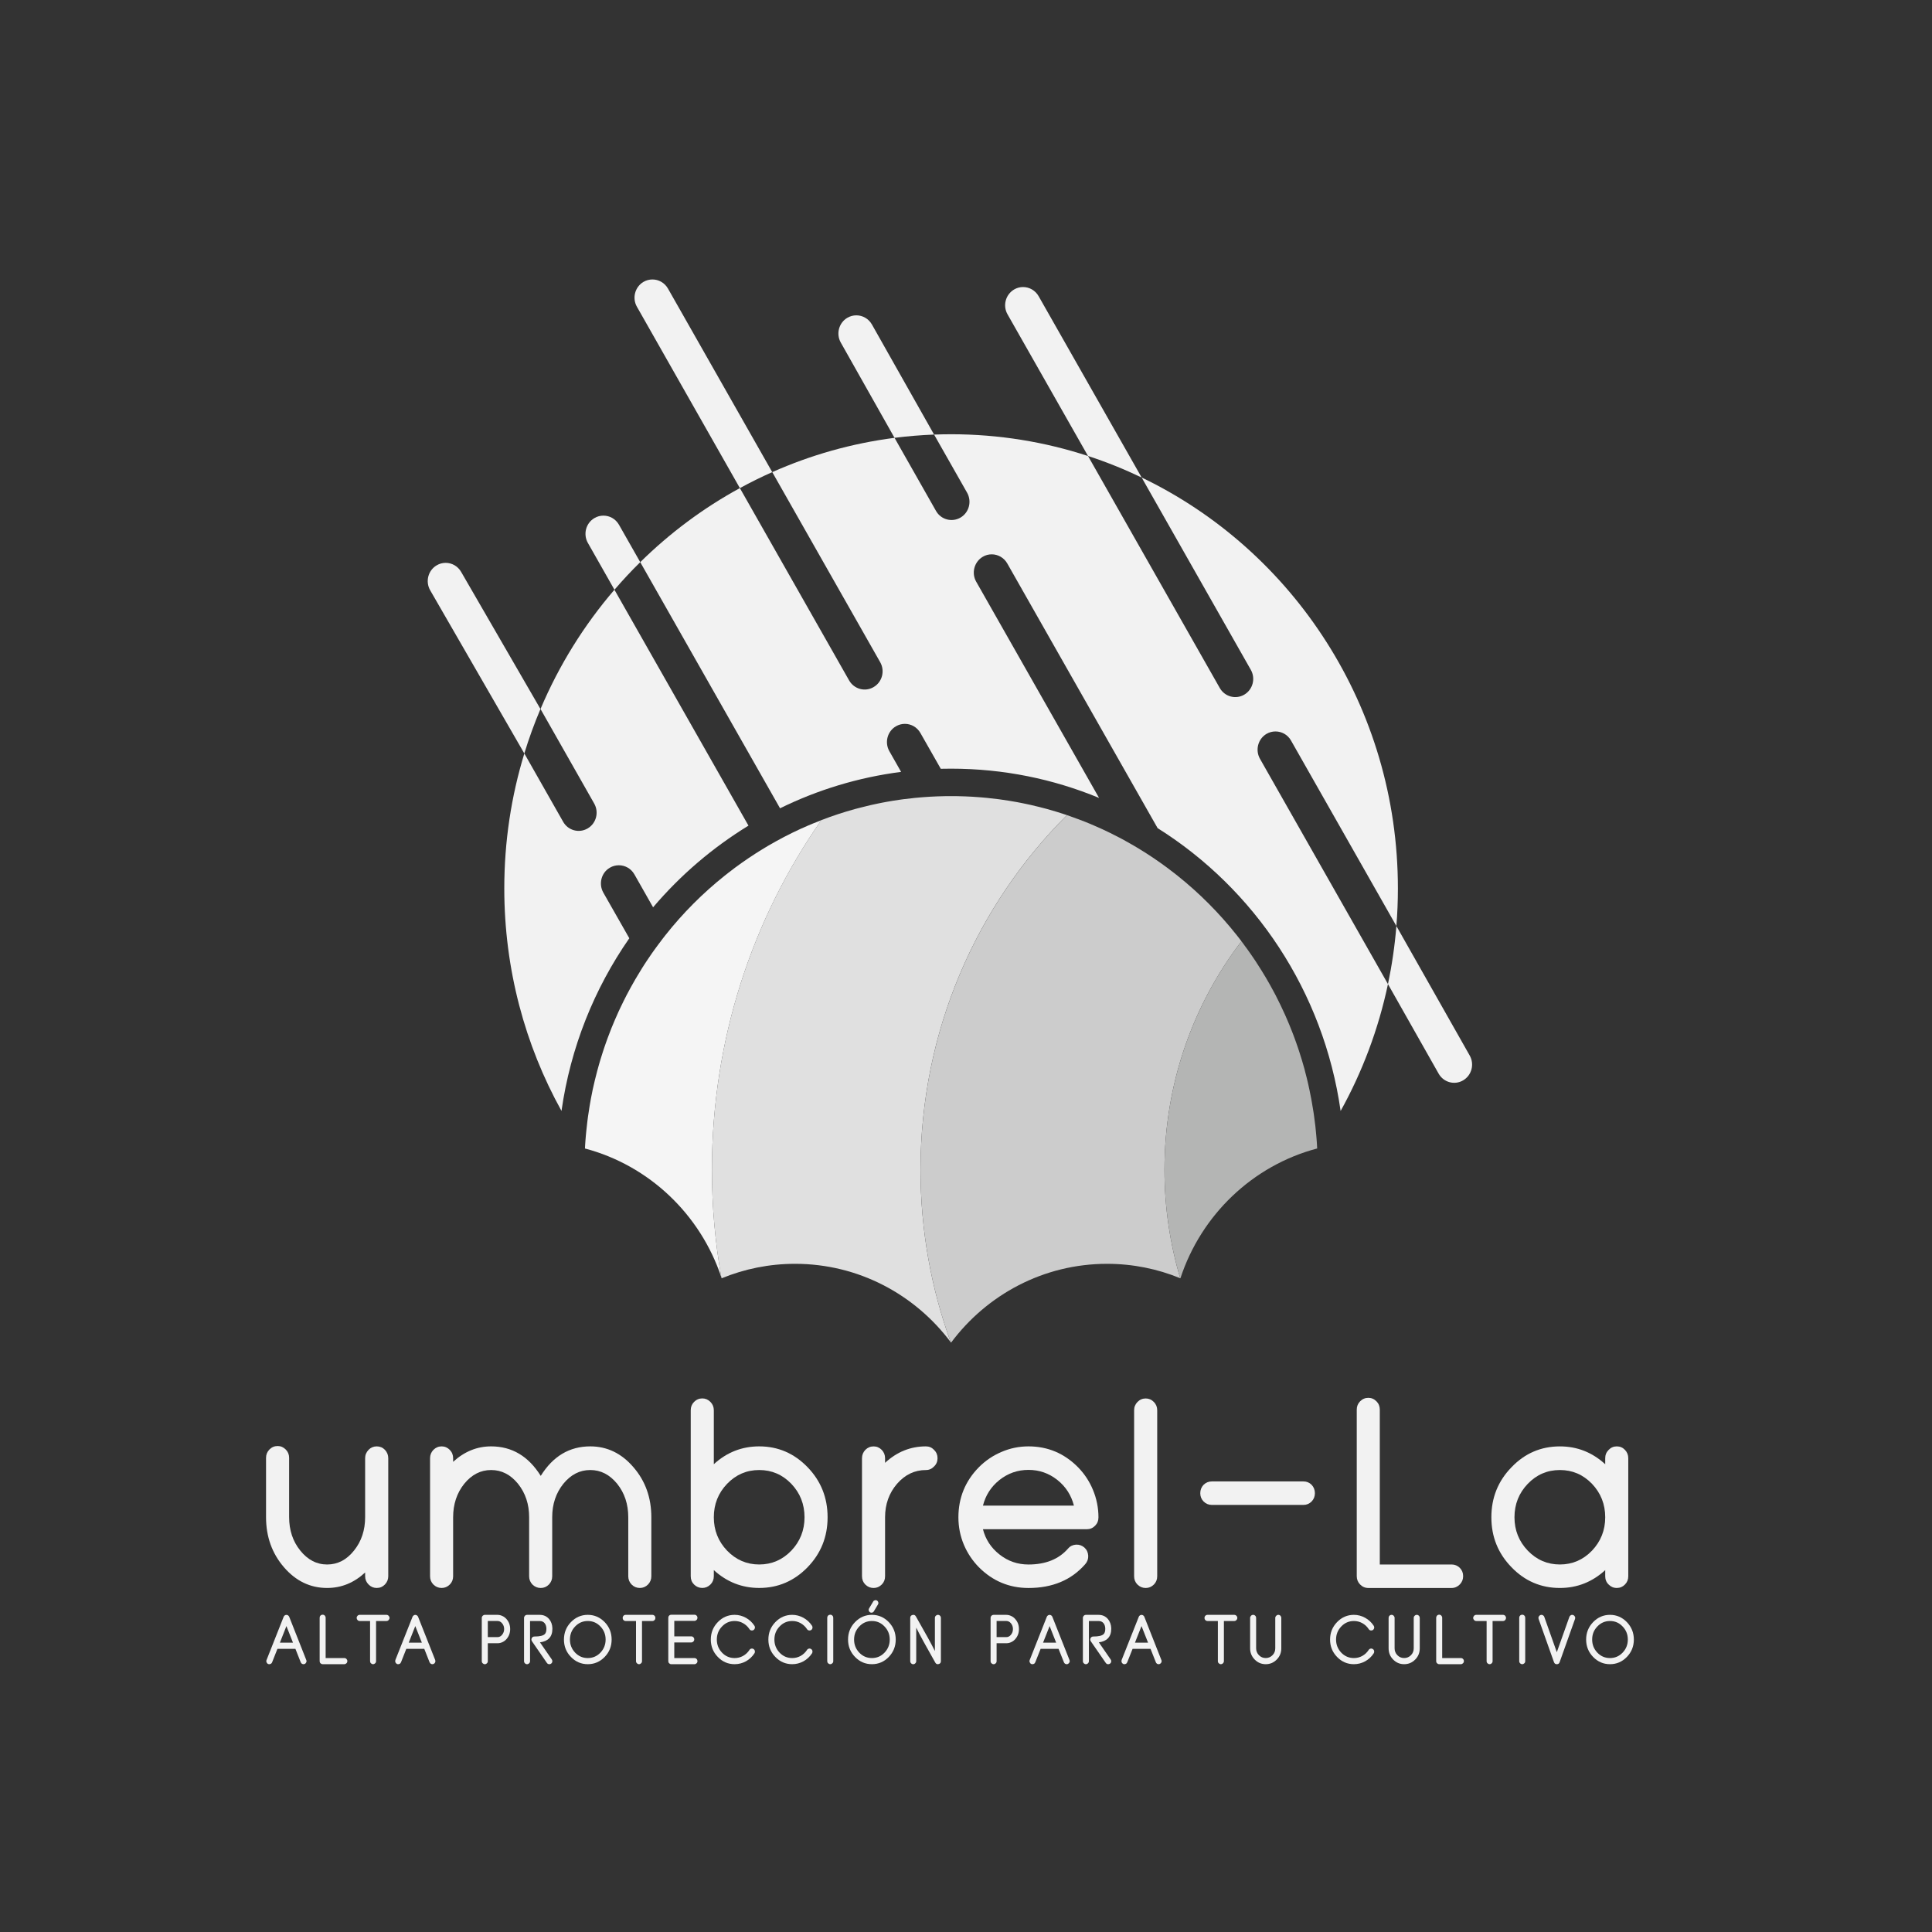 <?xml version="1.0" encoding="utf-8"?>
<!-- Generator: Adobe Illustrator 16.0.0, SVG Export Plug-In . SVG Version: 6.00 Build 0)  -->
<!DOCTYPE svg PUBLIC "-//W3C//DTD SVG 1.1//EN" "http://www.w3.org/Graphics/SVG/1.1/DTD/svg11.dtd">
<svg version="1.1" xmlns="http://www.w3.org/2000/svg" xmlns:xlink="http://www.w3.org/1999/xlink" x="0px" y="0px" width="100px"
	 height="100px" viewBox="0 0 100 100" enable-background="new 0 0 100 100" xml:space="preserve">
<rect x="0" y="0" width="100" height="100" fill="#333333" stroke="none"/>
<g id="Capa_4">
</g>
<g id="Capa_6">
</g>
<g id="Capa_7">
</g>
<g id="Capa_1">
	<g>
		<g>
			<path fill="#F2F2F2" d="M31.803,30.525l6.938,12.21c-1.86,1.138-3.527,2.567-4.937,4.227l-0.969-1.707
				c-0.173-0.303-0.484-0.469-0.805-0.469c-0.156,0-0.316,0.039-0.463,0.126c-0.444,0.257-0.594,0.836-0.34,1.288l1.346,2.364
				c-1.809,2.601-3.042,5.644-3.51,8.938c-1.887-3.404-2.961-7.333-2.961-11.518c0-2.433,0.362-4.779,1.038-6.984l2.008,3.534
				c0.256,0.453,0.826,0.607,1.27,0.345c0.444-0.26,0.595-0.837,0.337-1.289l-2.778-4.892C28.933,34.436,30.23,32.355,31.803,30.525
				z"/>
			<path fill="#F2F2F2" d="M65.216,39.275l6.625,11.662c-0.494,2.338-1.329,4.546-2.451,6.567c-0.88-6.186-4.452-11.489-9.472-14.64
				l-7.782-13.7c-0.171-0.3-0.483-0.472-0.806-0.472c-0.156,0-0.317,0.04-0.461,0.126c-0.445,0.263-0.598,0.84-0.342,1.289
				L56.887,41.3c-2.366-0.978-4.949-1.514-7.658-1.514c-0.181,0-0.358,0.004-0.535,0.006l-1.054-1.853
				c-0.173-0.303-0.483-0.472-0.803-0.472c-0.158,0-0.318,0.041-0.464,0.126c-0.444,0.259-0.596,0.837-0.34,1.289l0.608,1.071
				c-2.22,0.285-4.329,0.933-6.266,1.884l-7.236-12.739c1.53-1.508,3.264-2.802,5.157-3.834l5.654,9.955
				c0.258,0.451,0.826,0.606,1.268,0.344c0.445-0.26,0.597-0.834,0.341-1.287l-5.587-9.839c1.978-0.88,4.104-1.487,6.328-1.774
				h0.001l2.146,3.782c0.255,0.451,0.822,0.604,1.269,0.345c0.444-0.26,0.596-0.837,0.34-1.289l-1.708-3.007
				c0.292-0.01,0.586-0.017,0.881-0.017c2.47,0,4.852,0.395,7.086,1.126h0.001l6.819,12.007c0.256,0.452,0.824,0.606,1.267,0.346
				c0.444-0.259,0.597-0.838,0.339-1.288l-5.649-9.952c3.92,1.883,7.236,4.851,9.57,8.522c2.338,3.671,3.693,8.047,3.693,12.747
				c0,0.657-0.026,1.305-0.079,1.945l-5.453-9.599c-0.171-0.304-0.482-0.471-0.804-0.471c-0.158,0-0.318,0.04-0.464,0.125
				C65.112,38.247,64.961,38.824,65.216,39.275z"/>
			<path fill="#F2F2F2" d="M27.974,36.699c-0.317,0.747-0.596,1.517-0.836,2.3l-4.874-8.45c-0.256-0.451-0.105-1.028,0.339-1.288
				c0.146-0.088,0.308-0.128,0.464-0.128c0.319,0,0.632,0.169,0.804,0.473L27.974,36.699z"/>
			<path fill="#F2F2F2" d="M33.139,29.098c-0.466,0.456-0.909,0.932-1.335,1.427l-1.375-2.422c-0.256-0.451-0.106-1.027,0.34-1.288
				c0.146-0.087,0.307-0.126,0.464-0.126c0.321,0,0.631,0.167,0.805,0.472L33.139,29.098z"/>
			<path fill="#F2F2F2" d="M39.971,24.437c-0.571,0.252-1.129,0.53-1.675,0.827l-5.328-9.384c-0.258-0.451-0.104-1.028,0.338-1.29
				c0.146-0.084,0.305-0.125,0.463-0.125c0.321,0,0.633,0.169,0.806,0.473L39.971,24.437z"/>
			<path fill="#F2F2F2" d="M48.348,22.493c-0.69,0.027-1.373,0.085-2.047,0.168H46.3l-2.779-4.926
				c-0.257-0.451-0.104-1.028,0.339-1.287c0.146-0.085,0.307-0.126,0.465-0.126c0.319,0,0.632,0.169,0.804,0.471L48.348,22.493z"/>
			<path fill="#F2F2F2" d="M59.092,24.717c-0.896-0.43-1.821-0.804-2.776-1.115h-0.001l-4.165-7.331
				c-0.257-0.45-0.104-1.026,0.342-1.289c0.145-0.085,0.304-0.125,0.46-0.125c0.321,0,0.633,0.169,0.806,0.472L59.092,24.717z"/>
			<path fill="#F2F2F2" d="M75.732,55.919c-0.444,0.261-1.012,0.105-1.268-0.346l-2.623-4.636c0.206-0.982,0.353-1.984,0.436-3.006
				l3.793,6.699C76.327,55.081,76.177,55.656,75.732,55.919z"/>
			<path fill="#F5F5F5" d="M36.849,60.547c0,1.898,0.167,3.755,0.486,5.56c-1.089-3.258-3.743-5.785-7.057-6.661
				c0.001-0.062,0.006-0.123,0.009-0.186c0.006-0.083,0.012-0.163,0.017-0.246c0.008-0.08,0.014-0.163,0.02-0.243
				c0.008-0.09,0.015-0.18,0.027-0.271c0.016-0.153,0.032-0.306,0.051-0.455c0.011-0.083,0.023-0.165,0.032-0.247
				c0.02-0.135,0.038-0.265,0.061-0.398c0.007-0.052,0.015-0.1,0.023-0.15c0.02-0.125,0.042-0.251,0.065-0.373
				c0.06-0.324,0.128-0.648,0.207-0.966c0.036-0.153,0.076-0.31,0.117-0.461c0.033-0.124,0.068-0.25,0.103-0.373
				c0.021-0.073,0.042-0.146,0.065-0.22c0.031-0.106,0.065-0.212,0.099-0.318c0.058-0.185,0.119-0.369,0.184-0.55
				c0.036-0.104,0.075-0.205,0.111-0.307c0.058-0.158,0.12-0.316,0.182-0.473c0.059-0.146,0.119-0.29,0.181-0.433
				c0.06-0.144,0.124-0.286,0.189-0.427c0.033-0.072,0.066-0.142,0.1-0.212c0.101-0.211,0.203-0.42,0.311-0.628
				c0.072-0.136,0.146-0.272,0.218-0.407c0.075-0.136,0.151-0.271,0.23-0.406c0.039-0.066,0.078-0.133,0.118-0.197
				c0.081-0.14,0.166-0.277,0.251-0.413c0.039-0.059,0.077-0.118,0.115-0.18c0.042-0.063,0.084-0.128,0.127-0.193
				c0.041-0.064,0.083-0.127,0.13-0.191c0.041-0.064,0.085-0.127,0.129-0.19c0.047-0.068,0.097-0.138,0.147-0.205
				c0.041-0.057,0.081-0.113,0.123-0.168c0.09-0.126,0.183-0.248,0.278-0.37c0.046-0.062,0.093-0.122,0.141-0.181
				c0.904-1.144,1.936-2.179,3.072-3.085c0.059-0.048,0.12-0.097,0.181-0.142c0.454-0.357,0.927-0.689,1.416-1.004
				c0.06-0.04,0.121-0.077,0.181-0.115c0.104-0.066,0.206-0.129,0.311-0.19c0.061-0.037,0.12-0.072,0.181-0.109
				c0.265-0.153,0.534-0.303,0.806-0.445c0.069-0.037,0.139-0.071,0.207-0.104c0.068-0.035,0.134-0.07,0.201-0.103
				c0.279-0.136,0.56-0.266,0.846-0.387c0.072-0.03,0.143-0.061,0.214-0.09c0.151-0.063,0.304-0.125,0.458-0.183
				C38.945,47.557,36.849,53.803,36.849,60.547z"/>
			<path fill="#E0E0E0" d="M47.645,60.547c0,3.135,0.553,6.142,1.562,8.922c-1.849-2.464-4.768-4.054-8.055-4.054
				c-1.344,0-2.625,0.266-3.799,0.749c-0.007-0.02-0.012-0.037-0.019-0.058c-0.319-1.805-0.486-3.661-0.486-5.56
				c0-6.744,2.096-12.99,5.662-18.096c0.575-0.222,1.162-0.415,1.76-0.579c0.072-0.02,0.142-0.038,0.213-0.055
				c0.123-0.034,0.248-0.065,0.373-0.093c0.073-0.02,0.146-0.036,0.222-0.054c0.127-0.029,0.253-0.056,0.381-0.082
				c0.057-0.012,0.115-0.024,0.173-0.035c0.078-0.017,0.156-0.03,0.233-0.044c0.237-0.043,0.471-0.082,0.712-0.115
				c0.059-0.008,0.119-0.017,0.179-0.025c0.137-0.015,0.276-0.035,0.415-0.047c0.059-0.009,0.117-0.016,0.176-0.021
				c0.104-0.01,0.206-0.02,0.309-0.028c0.051-0.005,0.104-0.01,0.157-0.012c0.227-0.017,0.452-0.031,0.679-0.039
				c0.154-0.005,0.306-0.01,0.46-0.013c0.089-0.001,0.182-0.001,0.274-0.001c0.093,0,0.181,0,0.273,0.001
				c0.153,0.003,0.307,0.008,0.459,0.013c0.228,0.008,0.454,0.022,0.68,0.039c0.051,0.002,0.104,0.007,0.156,0.012
				c0.104,0.008,0.206,0.018,0.309,0.028c0.058,0.005,0.117,0.012,0.176,0.021c0.14,0.012,0.276,0.032,0.416,0.047
				c0.057,0.009,0.114,0.017,0.172,0.025c0.241,0.034,0.479,0.072,0.72,0.115c0.078,0.015,0.154,0.028,0.232,0.044
				c0.05,0.01,0.103,0.019,0.152,0.031c0.061,0.01,0.121,0.022,0.182,0.038c0.076,0.015,0.148,0.032,0.223,0.048
				c0.073,0.018,0.147,0.034,0.222,0.054c0.125,0.027,0.25,0.059,0.372,0.093c0.072,0.018,0.142,0.035,0.214,0.055
				c0.352,0.096,0.7,0.205,1.042,0.319C50.546,46.858,47.645,53.358,47.645,60.547z"/>
			<path fill="#CCCCCC" d="M60.273,60.547c0,1.95,0.287,3.838,0.816,5.614c-1.17-0.482-2.45-0.746-3.788-0.746
				c-3.297,0-6.224,1.602-8.073,4.078c-0.004-0.007-0.014-0.016-0.019-0.022l-0.001-0.002c-1.009-2.78-1.562-5.787-1.562-8.922
				c0-7.188,2.901-13.689,7.581-18.356c0.002,0,0.002,0,0.002,0c0.189,0.065,0.381,0.134,0.57,0.206
				c0.126,0.044,0.249,0.094,0.371,0.141c0.087,0.036,0.172,0.071,0.256,0.105c0.064,0.027,0.128,0.055,0.191,0.082
				c0.284,0.121,0.566,0.251,0.843,0.387c0.068,0.033,0.136,0.068,0.203,0.103c0.345,0.17,0.682,0.356,1.012,0.549
				c0.059,0.037,0.122,0.072,0.183,0.109c0.104,0.062,0.207,0.124,0.31,0.19c0.06,0.038,0.122,0.075,0.182,0.115
				c0.487,0.314,0.96,0.646,1.415,1.004c0.062,0.045,0.122,0.094,0.182,0.142c1.135,0.907,2.166,1.942,3.071,3.085
				c0.046,0.059,0.095,0.119,0.141,0.181c0.033,0.042,0.066,0.084,0.099,0.13C61.758,51.984,60.273,56.089,60.273,60.547z"/>
			<path fill="#B4B5B4" d="M68.177,59.445c-3.334,0.879-6.002,3.433-7.079,6.719c-0.002-0.001-0.007-0.002-0.009-0.003
				c-0.529-1.776-0.816-3.664-0.816-5.614c0-4.458,1.485-8.562,3.983-11.827h0c0.061,0.077,0.121,0.156,0.177,0.239
				c0.042,0.055,0.085,0.111,0.125,0.168c0.14,0.192,0.272,0.389,0.406,0.586c0.041,0.062,0.082,0.125,0.121,0.188
				c0.298,0.457,0.574,0.923,0.83,1.404c0.037,0.068,0.072,0.138,0.109,0.204c0.169,0.331,0.332,0.663,0.484,1.004
				c0.031,0.068,0.061,0.136,0.091,0.208c0.091,0.206,0.177,0.417,0.259,0.626c0.027,0.072,0.055,0.141,0.083,0.213
				c0.026,0.071,0.053,0.144,0.079,0.213c0.027,0.072,0.051,0.143,0.077,0.215c0.026,0.071,0.05,0.142,0.075,0.215
				c0.022,0.071,0.049,0.145,0.072,0.217c0.099,0.304,0.191,0.608,0.277,0.918c0.014,0.061,0.032,0.122,0.045,0.183
				c0.025,0.086,0.045,0.173,0.068,0.262c0.053,0.211,0.101,0.423,0.145,0.638c0.032,0.149,0.062,0.303,0.091,0.456
				c0.016,0.076,0.03,0.153,0.04,0.228c0.029,0.152,0.055,0.306,0.077,0.46c0.012,0.077,0.022,0.155,0.033,0.234
				c0.02,0.155,0.041,0.311,0.06,0.466c0,0.008,0.001,0.016,0.003,0.022c0.014,0.148,0.03,0.299,0.044,0.447
				c0.007,0.079,0.014,0.158,0.02,0.237c0.005,0.079,0.01,0.156,0.017,0.237C68.169,59.284,68.173,59.365,68.177,59.445z"/>
		</g>
		<g>
			<g>
				<g>
					<path fill="#F2F2F2" d="M15.852,85.92c0.018,0.042,0.018,0.081,0,0.121c-0.018,0.04-0.045,0.069-0.085,0.087
						c-0.019,0.007-0.037,0.011-0.056,0.011c-0.032,0-0.061-0.01-0.088-0.026c-0.026-0.02-0.044-0.045-0.058-0.074l-0.275-0.696
						H14.36l-0.275,0.696c-0.016,0.04-0.045,0.07-0.084,0.087c-0.038,0.016-0.078,0.018-0.12,0.003
						c-0.04-0.018-0.067-0.047-0.083-0.087c-0.018-0.04-0.018-0.079-0.001-0.121l0.884-2.234c0.012-0.031,0.032-0.056,0.057-0.073
						c0.026-0.02,0.055-0.028,0.087-0.028c0.033,0,0.062,0.009,0.087,0.028c0.026,0.018,0.045,0.042,0.058,0.073L15.852,85.92z
						 M15.165,85.025l-0.34-0.86l-0.338,0.86H15.165z"/>
					<path fill="#F2F2F2" d="M17.822,85.821c0.042,0,0.079,0.014,0.111,0.046c0.029,0.03,0.045,0.068,0.045,0.111
						c0,0.047-0.016,0.082-0.045,0.112c-0.032,0.031-0.069,0.048-0.111,0.048h-1.121c-0.044,0-0.081-0.017-0.113-0.048
						c-0.03-0.03-0.043-0.065-0.043-0.112v-2.242c0-0.045,0.013-0.082,0.043-0.113c0.032-0.032,0.068-0.046,0.113-0.046
						c0.042,0,0.079,0.014,0.11,0.046c0.028,0.031,0.044,0.068,0.044,0.113v2.085H17.822z"/>
					<path fill="#F2F2F2" d="M20.004,83.584c0.042,0,0.08,0.016,0.11,0.048c0.03,0.031,0.048,0.067,0.048,0.112
						c0,0.042-0.018,0.079-0.048,0.11c-0.03,0.033-0.068,0.049-0.11,0.049h-0.539v2.075c0,0.047-0.014,0.082-0.045,0.112
						c-0.031,0.031-0.067,0.048-0.111,0.048c-0.042,0-0.079-0.017-0.11-0.048c-0.03-0.03-0.044-0.065-0.044-0.112v-2.075h-0.538
						c-0.042,0-0.08-0.016-0.111-0.049c-0.03-0.031-0.045-0.068-0.045-0.11c0-0.045,0.015-0.081,0.045-0.112
						c0.031-0.032,0.068-0.048,0.111-0.048H20.004z"/>
					<path fill="#F2F2F2" d="M22.525,85.92c0.016,0.042,0.016,0.081,0,0.121c-0.018,0.04-0.047,0.069-0.087,0.087
						c-0.018,0.007-0.039,0.011-0.057,0.011c-0.032,0-0.061-0.01-0.086-0.026c-0.028-0.02-0.046-0.045-0.06-0.074l-0.275-0.696
						h-0.929l-0.275,0.696c-0.016,0.04-0.043,0.07-0.082,0.087c-0.042,0.016-0.082,0.018-0.121,0.003
						c-0.039-0.018-0.068-0.047-0.086-0.087c-0.015-0.04-0.016-0.079-0.002-0.121l0.887-2.234c0.01-0.031,0.032-0.056,0.06-0.073
						c0.022-0.02,0.051-0.028,0.083-0.028c0.033,0,0.062,0.009,0.087,0.028c0.027,0.018,0.047,0.042,0.059,0.073L22.525,85.92z
						 M21.836,85.025l-0.341-0.86l-0.339,0.86H21.836z"/>
					<path fill="#F2F2F2" d="M25.249,85.052v0.927c0,0.047-0.015,0.083-0.045,0.112c-0.031,0.031-0.067,0.048-0.11,0.048
						c-0.042,0-0.08-0.017-0.111-0.048c-0.03-0.029-0.046-0.065-0.046-0.112v-2.234c0-0.045,0.016-0.082,0.046-0.113
						c0.031-0.031,0.068-0.047,0.111-0.047h0.66c0.087,0,0.171,0.021,0.253,0.06c0.078,0.036,0.147,0.088,0.208,0.157
						c0.127,0.143,0.191,0.316,0.191,0.518c0,0.203-0.064,0.377-0.191,0.52c-0.06,0.069-0.129,0.12-0.208,0.156
						c-0.082,0.04-0.166,0.058-0.253,0.058H25.249z M25.753,84.737c0.092,0,0.171-0.04,0.239-0.125
						c0.067-0.083,0.102-0.181,0.102-0.294c0-0.111-0.034-0.21-0.102-0.293c-0.068-0.083-0.147-0.123-0.239-0.123h-0.504v0.835
						H25.753z"/>
					<path fill="#F2F2F2" d="M28.591,84.271v0.042c0,0.205-0.054,0.365-0.166,0.483c-0.108,0.114-0.267,0.185-0.477,0.211
						l0.612,0.884c0.019,0.026,0.028,0.058,0.028,0.09c0,0.01,0,0.02-0.001,0.027c-0.007,0.044-0.029,0.078-0.063,0.102
						c-0.026,0.02-0.056,0.029-0.088,0.029c-0.055,0-0.098-0.022-0.128-0.066l-0.773-1.12c-0.02-0.029-0.03-0.059-0.03-0.089
						c0-0.025,0.006-0.052,0.018-0.074c0.029-0.055,0.075-0.084,0.137-0.084c0.281,0,0.461-0.043,0.542-0.13
						c0.054-0.055,0.079-0.144,0.079-0.263v-0.029c-0.004-0.102-0.032-0.188-0.083-0.258c-0.061-0.082-0.149-0.122-0.26-0.122
						h-0.503v2.077c0,0.045-0.016,0.081-0.046,0.11c-0.031,0.031-0.068,0.048-0.109,0.048c-0.044,0-0.081-0.017-0.111-0.048
						c-0.03-0.029-0.045-0.065-0.045-0.11v-2.236c0-0.045,0.015-0.081,0.045-0.112c0.03-0.032,0.067-0.048,0.111-0.048h0.659
						c0.202,0,0.363,0.076,0.486,0.221C28.53,83.933,28.584,84.089,28.591,84.271z"/>
					<path fill="#F2F2F2" d="M30.424,83.584c0.34,0,0.63,0.127,0.874,0.376c0.24,0.25,0.36,0.55,0.36,0.903
						c0,0.353-0.121,0.653-0.36,0.9c-0.244,0.25-0.534,0.375-0.874,0.375c-0.34,0-0.631-0.125-0.872-0.375
						c-0.243-0.247-0.362-0.548-0.362-0.9c0-0.354,0.12-0.653,0.362-0.903C29.793,83.711,30.084,83.584,30.424,83.584z
						 M30.424,85.821c0.254,0,0.473-0.093,0.652-0.278c0.18-0.189,0.271-0.416,0.271-0.68c0-0.266-0.091-0.492-0.271-0.679
						c-0.179-0.188-0.398-0.281-0.652-0.281c-0.255,0-0.472,0.093-0.653,0.281c-0.181,0.187-0.271,0.413-0.271,0.679
						c0,0.264,0.091,0.49,0.271,0.68C29.952,85.729,30.169,85.821,30.424,85.821z"/>
					<path fill="#F2F2F2" d="M33.768,83.584c0.043,0,0.08,0.016,0.111,0.048c0.03,0.031,0.044,0.067,0.044,0.112
						c0,0.042-0.014,0.079-0.044,0.11c-0.031,0.033-0.068,0.049-0.111,0.049h-0.538v2.075c0,0.047-0.015,0.082-0.045,0.112
						c-0.031,0.031-0.066,0.048-0.11,0.048c-0.042,0-0.079-0.017-0.109-0.048c-0.03-0.03-0.046-0.065-0.046-0.112v-2.075h-0.536
						c-0.045,0-0.081-0.016-0.112-0.049c-0.03-0.031-0.043-0.068-0.043-0.11c0-0.045,0.014-0.081,0.043-0.112
						c0.031-0.032,0.067-0.048,0.112-0.048H33.768z"/>
					<path fill="#F2F2F2" d="M34.901,83.896v0.802h0.876c0.044,0,0.08,0.013,0.111,0.045c0.031,0.031,0.046,0.068,0.046,0.112
						s-0.015,0.081-0.046,0.112c-0.031,0.03-0.067,0.046-0.111,0.046h-0.876v0.809h1.045c0.042,0,0.078,0.014,0.109,0.046
						c0.03,0.03,0.045,0.068,0.045,0.111c0,0.047-0.015,0.082-0.045,0.112c-0.031,0.031-0.067,0.048-0.109,0.048h-1.202
						c-0.042,0-0.078-0.017-0.109-0.048c-0.03-0.03-0.044-0.065-0.044-0.112v-2.242c0-0.045,0.014-0.082,0.044-0.113
						c0.031-0.032,0.068-0.046,0.109-0.046h1.202c0.042,0,0.078,0.014,0.109,0.046c0.03,0.031,0.045,0.068,0.045,0.113
						c0,0.043-0.015,0.08-0.045,0.11c-0.031,0.031-0.067,0.049-0.109,0.049H34.901z"/>
					<path fill="#F2F2F2" d="M38.025,83.903c-0.254,0-0.472,0.093-0.651,0.281c-0.182,0.187-0.271,0.413-0.271,0.679
						c0,0.264,0.089,0.49,0.271,0.68c0.179,0.186,0.396,0.278,0.651,0.278c0.153,0,0.298-0.036,0.433-0.109
						c0.137-0.076,0.248-0.181,0.333-0.311c0.022-0.039,0.056-0.061,0.098-0.068c0.012-0.003,0.023-0.005,0.033-0.005
						c0.03,0,0.058,0.01,0.083,0.027c0.036,0.024,0.058,0.058,0.066,0.101c0.002,0.013,0.004,0.023,0.004,0.033
						c0,0.032-0.009,0.06-0.025,0.087c-0.115,0.176-0.264,0.314-0.443,0.414c-0.183,0.099-0.376,0.148-0.582,0.148
						c-0.341,0-0.631-0.125-0.871-0.375c-0.241-0.247-0.363-0.548-0.363-0.9c0-0.354,0.122-0.653,0.363-0.903
						c0.24-0.249,0.53-0.376,0.871-0.376c0.206,0,0.399,0.052,0.582,0.152c0.18,0.1,0.329,0.237,0.443,0.413
						c0.017,0.028,0.026,0.058,0.026,0.086c0,0.011-0.001,0.021-0.003,0.033c-0.009,0.043-0.031,0.076-0.067,0.102
						c-0.026,0.016-0.055,0.023-0.083,0.023c-0.012,0-0.023-0.001-0.035-0.003c-0.042-0.007-0.075-0.029-0.098-0.068
						c-0.085-0.131-0.196-0.233-0.333-0.309C38.323,83.938,38.178,83.903,38.025,83.903z"/>
					<path fill="#F2F2F2" d="M41.006,83.903c-0.257,0-0.473,0.093-0.652,0.281c-0.182,0.187-0.271,0.413-0.271,0.679
						c0,0.264,0.089,0.49,0.271,0.68c0.179,0.186,0.396,0.278,0.652,0.278c0.152,0,0.296-0.036,0.432-0.109
						c0.136-0.076,0.246-0.181,0.333-0.311c0.022-0.039,0.056-0.061,0.099-0.068c0.01-0.003,0.021-0.005,0.032-0.005
						c0.03,0,0.058,0.01,0.083,0.027c0.037,0.024,0.059,0.058,0.066,0.101c0.002,0.013,0.002,0.023,0.002,0.033
						c0,0.032-0.007,0.06-0.023,0.087c-0.116,0.176-0.264,0.314-0.445,0.414c-0.182,0.099-0.376,0.148-0.58,0.148
						c-0.34,0-0.631-0.125-0.873-0.375c-0.242-0.247-0.361-0.548-0.361-0.9c0-0.354,0.12-0.653,0.361-0.903
						c0.242-0.249,0.533-0.376,0.873-0.376c0.204,0,0.397,0.052,0.58,0.152c0.181,0.1,0.329,0.237,0.445,0.413
						c0.017,0.028,0.025,0.058,0.025,0.086c0,0.011-0.002,0.021-0.003,0.033c-0.008,0.043-0.029,0.076-0.066,0.102
						c-0.025,0.016-0.054,0.023-0.082,0.023c-0.013,0-0.025-0.001-0.035-0.003c-0.043-0.007-0.077-0.029-0.099-0.068
						c-0.087-0.131-0.197-0.233-0.333-0.309C41.303,83.938,41.159,83.903,41.006,83.903z"/>
					<path fill="#F2F2F2" d="M42.975,83.577c0.042,0,0.078,0.014,0.109,0.046c0.031,0.031,0.045,0.068,0.045,0.113v2.242
						c0,0.047-0.014,0.082-0.045,0.112c-0.032,0.031-0.068,0.048-0.109,0.048c-0.044,0-0.082-0.017-0.113-0.048
						c-0.03-0.03-0.044-0.065-0.044-0.112v-2.242c0-0.045,0.014-0.082,0.044-0.113C42.894,83.591,42.931,83.577,42.975,83.577z"/>
					<path fill="#F2F2F2" d="M45.13,83.584c0.34,0,0.632,0.127,0.873,0.376c0.239,0.25,0.36,0.55,0.36,0.903
						c0,0.353-0.122,0.653-0.36,0.9c-0.241,0.25-0.533,0.375-0.873,0.375c-0.342,0-0.632-0.125-0.873-0.375
						c-0.242-0.247-0.362-0.548-0.362-0.9c0-0.354,0.12-0.653,0.362-0.903C44.498,83.711,44.789,83.584,45.13,83.584z M45.13,85.821
						c0.254,0,0.472-0.093,0.65-0.278c0.182-0.189,0.273-0.416,0.273-0.68c0-0.266-0.091-0.492-0.273-0.679
						c-0.178-0.188-0.396-0.281-0.65-0.281c-0.254,0-0.473,0.093-0.652,0.281c-0.181,0.187-0.271,0.413-0.271,0.679
						c0,0.264,0.09,0.49,0.271,0.68C44.657,85.729,44.876,85.821,45.13,85.821z M45.286,82.829c0.011-0.004,0.025-0.006,0.036-0.006
						c0.026,0,0.05,0.009,0.074,0.022c0.035,0.022,0.056,0.052,0.065,0.092c0.003,0.012,0.004,0.025,0.004,0.036
						c0,0.026-0.006,0.052-0.022,0.074l-0.212,0.354c-0.028,0.047-0.07,0.071-0.125,0.071c-0.026,0-0.052-0.008-0.075-0.021
						c-0.035-0.021-0.056-0.051-0.065-0.09c-0.003-0.013-0.004-0.025-0.004-0.037c0-0.026,0.007-0.052,0.022-0.074l0.213-0.356
						C45.217,82.859,45.247,82.838,45.286,82.829z"/>
					<path fill="#F2F2F2" d="M48.547,83.584c0.043,0,0.08,0.016,0.11,0.047s0.044,0.068,0.044,0.112v2.235
						c0,0.082-0.038,0.134-0.114,0.152c-0.018,0.006-0.035,0.008-0.051,0.008c-0.052,0-0.092-0.026-0.124-0.079
						c-0.493-0.867-0.823-1.47-0.988-1.814v1.735c0,0.045-0.016,0.081-0.046,0.11c-0.03,0.033-0.066,0.05-0.109,0.05
						c-0.044,0-0.081-0.017-0.111-0.05c-0.03-0.029-0.045-0.065-0.045-0.11v-2.236c0-0.081,0.038-0.132,0.116-0.153
						c0.017-0.004,0.034-0.007,0.051-0.007c0.052,0,0.094,0.028,0.125,0.08c0.493,0.863,0.823,1.461,0.985,1.793v-1.714
						c0-0.044,0.016-0.081,0.047-0.112C48.468,83.6,48.504,83.584,48.547,83.584z"/>
					<path fill="#F2F2F2" d="M51.584,85.052v0.927c0,0.047-0.015,0.083-0.044,0.112c-0.032,0.031-0.068,0.048-0.109,0.048
						c-0.044,0-0.082-0.017-0.113-0.048c-0.03-0.029-0.045-0.065-0.045-0.112v-2.234c0-0.045,0.015-0.082,0.045-0.113
						c0.031-0.031,0.069-0.047,0.113-0.047h0.658c0.086,0,0.172,0.021,0.252,0.06c0.08,0.036,0.149,0.088,0.208,0.157
						c0.127,0.143,0.192,0.316,0.192,0.518c0,0.203-0.064,0.377-0.192,0.52c-0.059,0.069-0.128,0.12-0.208,0.156
						c-0.08,0.04-0.166,0.058-0.252,0.058H51.584z M52.089,84.737c0.091,0,0.172-0.04,0.24-0.125
						c0.067-0.083,0.101-0.181,0.101-0.294c0-0.111-0.034-0.21-0.101-0.293c-0.068-0.083-0.149-0.123-0.24-0.123h-0.505v0.835
						H52.089z"/>
					<path fill="#F2F2F2" d="M55.355,85.92c0.018,0.042,0.018,0.081,0,0.121s-0.046,0.069-0.086,0.087
						c-0.019,0.007-0.036,0.011-0.058,0.011c-0.031,0-0.061-0.01-0.086-0.026c-0.026-0.02-0.046-0.045-0.057-0.074l-0.278-0.696
						h-0.927l-0.277,0.696c-0.016,0.04-0.043,0.07-0.083,0.087c-0.041,0.016-0.081,0.018-0.121,0.003
						c-0.04-0.018-0.067-0.047-0.083-0.087c-0.017-0.04-0.019-0.079-0.001-0.121l0.884-2.234c0.012-0.031,0.031-0.056,0.058-0.073
						c0.026-0.02,0.054-0.028,0.086-0.028c0.031,0,0.061,0.009,0.087,0.028c0.026,0.018,0.044,0.042,0.057,0.073L55.355,85.92z
						 M54.667,85.025l-0.339-0.86l-0.34,0.86H54.667z"/>
					<path fill="#F2F2F2" d="M57.517,84.271v0.042c0,0.205-0.057,0.365-0.167,0.483c-0.108,0.114-0.266,0.185-0.475,0.211
						l0.611,0.884c0.021,0.026,0.03,0.058,0.03,0.09c0,0.01,0,0.02-0.001,0.027c-0.007,0.044-0.029,0.078-0.064,0.102
						c-0.029,0.02-0.059,0.029-0.09,0.029c-0.054,0-0.097-0.022-0.126-0.066l-0.775-1.12c-0.02-0.029-0.03-0.059-0.03-0.089
						c0-0.025,0.007-0.052,0.018-0.074c0.029-0.055,0.076-0.084,0.139-0.084c0.279,0,0.46-0.043,0.542-0.13
						c0.053-0.055,0.079-0.144,0.079-0.263v-0.029c-0.004-0.102-0.032-0.188-0.082-0.258c-0.063-0.082-0.15-0.122-0.262-0.122
						h-0.503v2.077c0,0.045-0.017,0.081-0.047,0.11c-0.029,0.031-0.067,0.048-0.109,0.048c-0.043,0-0.08-0.017-0.11-0.048
						c-0.03-0.029-0.045-0.065-0.045-0.11v-2.236c0-0.045,0.015-0.081,0.045-0.112c0.031-0.032,0.067-0.048,0.11-0.048h0.659
						c0.202,0,0.364,0.076,0.486,0.221C57.452,83.933,57.511,84.089,57.517,84.271z"/>
					<path fill="#F2F2F2" d="M60.112,85.92c0.019,0.042,0.019,0.081,0,0.121c-0.016,0.04-0.045,0.069-0.085,0.087
						c-0.018,0.007-0.037,0.011-0.057,0.011c-0.032,0-0.062-0.01-0.085-0.026c-0.027-0.02-0.047-0.045-0.058-0.074l-0.276-0.696
						h-0.929l-0.276,0.696c-0.018,0.04-0.042,0.07-0.083,0.087c-0.041,0.016-0.08,0.018-0.12,0.003
						c-0.039-0.018-0.068-0.047-0.085-0.087c-0.016-0.04-0.016-0.079-0.002-0.121l0.886-2.234c0.012-0.031,0.031-0.056,0.058-0.073
						c0.026-0.02,0.054-0.028,0.085-0.028c0.033,0,0.062,0.009,0.088,0.028c0.027,0.018,0.045,0.042,0.058,0.073L60.112,85.92z
						 M59.424,85.025l-0.34-0.86l-0.339,0.86H59.424z"/>
					<path fill="#F2F2F2" d="M63.886,83.584c0.042,0,0.08,0.016,0.11,0.048c0.031,0.031,0.047,0.067,0.047,0.112
						c0,0.042-0.016,0.079-0.047,0.11c-0.03,0.033-0.068,0.049-0.11,0.049h-0.537v2.075c0,0.047-0.017,0.082-0.048,0.112
						c-0.029,0.031-0.067,0.048-0.11,0.048c-0.04,0-0.077-0.017-0.109-0.048c-0.031-0.03-0.045-0.065-0.045-0.112v-2.075h-0.538
						c-0.042,0-0.08-0.016-0.111-0.049c-0.03-0.031-0.044-0.068-0.044-0.11c0-0.045,0.014-0.081,0.044-0.112
						c0.031-0.032,0.069-0.048,0.111-0.048H63.886z"/>
					<path fill="#F2F2F2" d="M66.166,83.584c0.043,0,0.082,0.016,0.111,0.048c0.029,0.031,0.043,0.067,0.043,0.112v1.574
						c0,0.228-0.079,0.421-0.235,0.579c-0.158,0.161-0.349,0.241-0.571,0.241c-0.223,0-0.414-0.08-0.571-0.241
						c-0.157-0.16-0.237-0.354-0.237-0.579v-1.574c0-0.045,0.016-0.081,0.046-0.112c0.031-0.032,0.069-0.048,0.111-0.048
						c0.043,0,0.079,0.016,0.11,0.048c0.031,0.031,0.044,0.067,0.044,0.112v1.574c0,0.138,0.05,0.258,0.146,0.356
						c0.097,0.098,0.214,0.146,0.351,0.146c0.135,0,0.252-0.049,0.35-0.146c0.098-0.097,0.144-0.218,0.144-0.356v-1.574
						c0-0.045,0.018-0.081,0.048-0.112C66.088,83.6,66.124,83.584,66.166,83.584z"/>
					<path fill="#F2F2F2" d="M70.078,83.903c-0.255,0-0.472,0.093-0.653,0.281c-0.179,0.187-0.271,0.413-0.271,0.679
						c0,0.264,0.092,0.49,0.271,0.68c0.181,0.186,0.397,0.278,0.653,0.278c0.153,0,0.297-0.036,0.432-0.109
						c0.137-0.076,0.247-0.181,0.332-0.311c0.025-0.039,0.058-0.061,0.099-0.068c0.011-0.003,0.022-0.005,0.034-0.005
						c0.031,0,0.058,0.01,0.082,0.027c0.039,0.024,0.061,0.058,0.067,0.101c0.002,0.013,0.004,0.023,0.004,0.033
						c0,0.032-0.009,0.06-0.025,0.087c-0.114,0.176-0.264,0.314-0.445,0.414c-0.182,0.099-0.375,0.148-0.58,0.148
						c-0.34,0-0.632-0.125-0.872-0.375c-0.241-0.247-0.362-0.548-0.362-0.9c0-0.354,0.121-0.653,0.362-0.903
						c0.24-0.249,0.532-0.376,0.872-0.376c0.205,0,0.398,0.052,0.58,0.152c0.181,0.1,0.331,0.237,0.445,0.413
						c0.017,0.028,0.026,0.058,0.026,0.086c0,0.011,0,0.021-0.002,0.033c-0.009,0.043-0.031,0.076-0.067,0.102
						c-0.025,0.016-0.053,0.023-0.083,0.023c-0.012,0-0.023-0.001-0.035-0.003c-0.042-0.007-0.074-0.029-0.099-0.068
						c-0.085-0.131-0.195-0.233-0.332-0.309C70.375,83.938,70.23,83.903,70.078,83.903z"/>
					<path fill="#F2F2F2" d="M73.332,83.584c0.043,0,0.08,0.016,0.11,0.048c0.03,0.031,0.044,0.067,0.044,0.112v1.574
						c0,0.228-0.077,0.421-0.236,0.579c-0.157,0.161-0.348,0.241-0.571,0.241c-0.222,0-0.414-0.08-0.57-0.241
						c-0.158-0.16-0.235-0.354-0.235-0.579v-1.574c0-0.045,0.013-0.081,0.042-0.112c0.031-0.032,0.069-0.048,0.112-0.048
						c0.042,0,0.079,0.016,0.109,0.048c0.03,0.031,0.047,0.067,0.047,0.112v1.574c0,0.138,0.048,0.258,0.145,0.356
						c0.096,0.098,0.213,0.146,0.349,0.146c0.137,0,0.254-0.049,0.352-0.146c0.096-0.097,0.144-0.218,0.144-0.356v-1.574
						c0-0.045,0.016-0.081,0.047-0.112C73.252,83.6,73.289,83.584,73.332,83.584z"/>
					<path fill="#F2F2F2" d="M75.614,85.821c0.042,0,0.08,0.014,0.111,0.046c0.03,0.03,0.046,0.068,0.046,0.111
						c0,0.047-0.016,0.082-0.046,0.112c-0.031,0.031-0.069,0.048-0.111,0.048h-1.121c-0.045,0-0.081-0.017-0.112-0.048
						c-0.029-0.03-0.044-0.065-0.044-0.112v-2.242c0-0.045,0.015-0.082,0.044-0.113c0.031-0.032,0.067-0.046,0.112-0.046
						c0.042,0,0.078,0.014,0.109,0.046c0.029,0.031,0.045,0.068,0.045,0.113v2.085H75.614z"/>
					<path fill="#F2F2F2" d="M77.794,83.584c0.046,0,0.082,0.016,0.113,0.048c0.029,0.031,0.044,0.067,0.044,0.112
						c0,0.042-0.015,0.079-0.044,0.11c-0.031,0.033-0.066,0.049-0.113,0.049h-0.538v2.075c0,0.047-0.014,0.082-0.045,0.112
						c-0.03,0.031-0.067,0.048-0.11,0.048c-0.041,0-0.079-0.017-0.11-0.048c-0.029-0.03-0.044-0.065-0.044-0.112v-2.075h-0.538
						c-0.042,0-0.079-0.016-0.11-0.049c-0.03-0.031-0.047-0.068-0.047-0.11c0-0.045,0.017-0.081,0.047-0.112
						c0.031-0.032,0.068-0.048,0.11-0.048H77.794z"/>
					<path fill="#F2F2F2" d="M78.791,83.577c0.042,0,0.079,0.014,0.11,0.046c0.03,0.031,0.044,0.068,0.044,0.113v2.242
						c0,0.047-0.014,0.082-0.044,0.112c-0.031,0.031-0.068,0.048-0.11,0.048s-0.081-0.017-0.111-0.048
						c-0.03-0.03-0.045-0.065-0.045-0.112v-2.242c0-0.045,0.015-0.082,0.045-0.113C78.709,83.591,78.749,83.577,78.791,83.577z"/>
					<path fill="#F2F2F2" d="M81.517,83.677c0.009,0.02,0.016,0.044,0.016,0.066c0,0.017-0.004,0.035-0.011,0.056l-0.796,2.236
						c-0.023,0.07-0.074,0.104-0.146,0.104c-0.072,0-0.119-0.033-0.146-0.104l-0.795-2.236c-0.006-0.021-0.01-0.039-0.01-0.056
						c0-0.022,0.005-0.047,0.014-0.066c0.019-0.039,0.049-0.066,0.089-0.083c0.019-0.006,0.037-0.01,0.056-0.01
						c0.022,0,0.043,0.007,0.065,0.016c0.037,0.019,0.065,0.05,0.079,0.09l0.648,1.827l0.65-1.827c0.015-0.04,0.043-0.071,0.08-0.09
						c0.022-0.009,0.043-0.016,0.066-0.016c0.018,0,0.035,0.004,0.053,0.01C81.47,83.61,81.499,83.638,81.517,83.677z"/>
					<path fill="#F2F2F2" d="M83.333,83.584c0.34,0,0.631,0.127,0.873,0.376c0.239,0.25,0.362,0.55,0.362,0.903
						c0,0.353-0.123,0.653-0.362,0.9c-0.242,0.25-0.533,0.375-0.873,0.375s-0.63-0.125-0.873-0.375
						c-0.24-0.247-0.362-0.548-0.362-0.9c0-0.354,0.122-0.653,0.362-0.903C82.702,83.711,82.992,83.584,83.333,83.584z
						 M83.333,85.821c0.255,0,0.473-0.093,0.651-0.278c0.182-0.189,0.272-0.416,0.272-0.68c0-0.266-0.09-0.492-0.272-0.679
						c-0.178-0.188-0.396-0.281-0.651-0.281s-0.473,0.093-0.652,0.281c-0.183,0.187-0.271,0.413-0.271,0.679
						c0,0.264,0.089,0.49,0.271,0.68C82.86,85.729,83.077,85.821,83.333,85.821z"/>
				</g>
				<g>
					<path fill="#F2F2F2" d="M19.499,74.864c0.168,0,0.309,0.06,0.422,0.176c0.116,0.124,0.175,0.268,0.175,0.436v6.111
						c0,0.164-0.059,0.309-0.175,0.428c-0.113,0.117-0.254,0.178-0.422,0.178c-0.165,0-0.305-0.061-0.42-0.178
						c-0.12-0.119-0.18-0.264-0.18-0.428v-0.195c-0.574,0.533-1.23,0.801-1.966,0.801c-0.875,0-1.62-0.359-2.236-1.073
						c-0.619-0.719-0.927-1.583-0.927-2.593v-3.07c0-0.168,0.059-0.312,0.172-0.428c0.12-0.122,0.261-0.183,0.428-0.183
						c0.162,0,0.303,0.061,0.422,0.183c0.115,0.116,0.173,0.26,0.173,0.428v3.07c0,0.676,0.191,1.251,0.575,1.728
						c0.387,0.481,0.851,0.723,1.393,0.723c0.545,0,1.009-0.241,1.392-0.723c0.383-0.477,0.574-1.052,0.574-1.728v-3.051
						c0-0.168,0.061-0.312,0.18-0.436C19.193,74.924,19.334,74.864,19.499,74.864z"/>
					<path fill="#F2F2F2" d="M30.552,74.864c0.872,0,1.619,0.36,2.235,1.079c0.618,0.714,0.926,1.577,0.926,2.591v3.053
						c0,0.164-0.057,0.309-0.173,0.428c-0.119,0.117-0.258,0.178-0.421,0.178c-0.166,0-0.309-0.061-0.427-0.178
						c-0.115-0.119-0.173-0.264-0.173-0.428v-3.053c0-0.675-0.191-1.254-0.574-1.733c-0.389-0.477-0.853-0.713-1.393-0.713
						c-0.542,0-1.005,0.236-1.394,0.713c-0.383,0.479-0.576,1.057-0.576,1.726v3.061c0,0.164-0.057,0.309-0.172,0.428
						c-0.118,0.117-0.259,0.178-0.421,0.178c-0.166,0-0.309-0.061-0.429-0.178c-0.115-0.119-0.172-0.264-0.172-0.428v-3.061
						c0-0.669-0.191-1.246-0.575-1.726c-0.387-0.477-0.851-0.713-1.392-0.713c-0.54,0-1.004,0.236-1.393,0.713
						c-0.383,0.479-0.574,1.059-0.574,1.733v3.053c0,0.169-0.058,0.312-0.173,0.428c-0.119,0.117-0.26,0.178-0.421,0.178
						c-0.167,0-0.308-0.061-0.428-0.178c-0.114-0.116-0.172-0.259-0.172-0.428v-6.111c0-0.168,0.058-0.311,0.172-0.431
						c0.12-0.12,0.262-0.181,0.428-0.181c0.161,0,0.303,0.061,0.421,0.181c0.116,0.12,0.173,0.263,0.173,0.431v0.188
						c0.579-0.531,1.235-0.8,1.967-0.8c1.077,0,1.933,0.511,2.568,1.527C28.62,75.375,29.474,74.864,30.552,74.864z"/>
					<path fill="#F2F2F2" d="M39.297,74.864c0.975,0,1.809,0.36,2.504,1.079c0.69,0.714,1.035,1.577,1.035,2.591
						c0,1.009-0.344,1.87-1.035,2.585c-0.695,0.714-1.53,1.073-2.504,1.073c-0.894,0-1.679-0.31-2.35-0.924v0.318
						c0,0.169-0.059,0.312-0.174,0.428c-0.12,0.117-0.26,0.178-0.421,0.178c-0.167,0-0.309-0.061-0.428-0.178
						c-0.116-0.116-0.172-0.259-0.172-0.428v-8.593c0-0.169,0.056-0.311,0.172-0.429c0.119-0.121,0.261-0.182,0.428-0.182
						c0.161,0,0.301,0.061,0.421,0.182c0.115,0.118,0.174,0.26,0.174,0.429v2.794C37.618,75.172,38.403,74.864,39.297,74.864z
						 M39.297,80.977c0.647,0,1.201-0.238,1.661-0.715c0.456-0.48,0.684-1.057,0.684-1.728c0-0.675-0.228-1.254-0.684-1.733
						c-0.459-0.477-1.014-0.713-1.661-0.713c-0.648,0-1.201,0.236-1.662,0.713c-0.459,0.479-0.688,1.059-0.688,1.733
						c0,0.671,0.229,1.247,0.688,1.728C38.096,80.738,38.649,80.977,39.297,80.977z"/>
					<path fill="#F2F2F2" d="M47.926,74.864c0.167,0,0.307,0.061,0.421,0.181c0.121,0.12,0.18,0.263,0.18,0.431
						c0,0.17-0.059,0.312-0.18,0.428c-0.115,0.122-0.255,0.185-0.421,0.185c-0.583,0-1.081,0.236-1.496,0.713
						c-0.412,0.479-0.619,1.059-0.619,1.733v3.053c0,0.169-0.057,0.312-0.172,0.428c-0.119,0.117-0.259,0.178-0.422,0.178
						c-0.166,0-0.308-0.061-0.428-0.178c-0.114-0.116-0.172-0.259-0.172-0.428v-6.111c0-0.168,0.059-0.311,0.172-0.431
						c0.12-0.12,0.262-0.181,0.428-0.181c0.163,0,0.303,0.061,0.422,0.181c0.115,0.12,0.172,0.263,0.172,0.431v0.239
						C46.425,75.147,47.129,74.864,47.926,74.864z"/>
					<path fill="#F2F2F2" d="M50.666,81.119c-0.331-0.338-0.589-0.725-0.773-1.156c-0.191-0.455-0.286-0.93-0.286-1.423
						c0-1.013,0.353-1.877,1.059-2.597c0.337-0.338,0.722-0.6,1.157-0.786c0.448-0.195,0.918-0.293,1.411-0.293
						c0.998,0,1.851,0.36,2.563,1.079c0.332,0.339,0.59,0.727,0.773,1.169c0.19,0.455,0.286,0.932,0.286,1.428
						c0,0.17-0.056,0.312-0.172,0.429c-0.119,0.122-0.262,0.183-0.428,0.183h-5.379c0.135,0.529,0.421,0.964,0.855,1.306
						c0.438,0.347,0.939,0.52,1.5,0.52c0.887,0,1.57-0.274,2.051-0.825c0.107-0.126,0.244-0.191,0.41-0.203
						c0.167-0.008,0.311,0.043,0.435,0.15c0.124,0.113,0.189,0.256,0.198,0.423c0.008,0.164-0.042,0.311-0.153,0.436
						c-0.716,0.822-1.695,1.235-2.94,1.235C52.233,82.192,51.378,81.833,50.666,81.119z M55.586,77.93
						c-0.137-0.535-0.419-0.978-0.851-1.323c-0.442-0.352-0.941-0.526-1.501-0.526c-0.562,0-1.064,0.175-1.506,0.526
						c-0.431,0.346-0.715,0.788-0.85,1.323H55.586z"/>
					<path fill="#F2F2F2" d="M59.302,72.384c0.162,0,0.303,0.061,0.422,0.182c0.115,0.118,0.173,0.26,0.173,0.429v8.593
						c0,0.169-0.058,0.312-0.173,0.428c-0.119,0.117-0.26,0.178-0.422,0.178c-0.165,0-0.308-0.061-0.427-0.178
						c-0.116-0.116-0.173-0.259-0.173-0.428v-8.593c0-0.169,0.058-0.311,0.173-0.429C58.994,72.444,59.138,72.384,59.302,72.384z"/>
					<path fill="#F2F2F2" d="M67.466,76.678c0.166,0,0.307,0.059,0.423,0.174c0.114,0.122,0.17,0.267,0.17,0.437
						c0,0.165-0.056,0.309-0.17,0.428c-0.116,0.117-0.257,0.177-0.423,0.177h-4.739c-0.167,0-0.31-0.06-0.429-0.177
						c-0.116-0.119-0.172-0.263-0.172-0.428c0-0.17,0.056-0.314,0.172-0.437c0.119-0.115,0.262-0.174,0.429-0.174H67.466z"/>
					<path fill="#F2F2F2" d="M75.132,80.977c0.166,0,0.308,0.058,0.428,0.175c0.114,0.117,0.172,0.259,0.172,0.428
						c0,0.17-0.058,0.312-0.172,0.43c-0.12,0.121-0.263,0.184-0.428,0.184h-4.306c-0.167,0-0.31-0.062-0.43-0.184
						c-0.113-0.117-0.171-0.26-0.171-0.43v-8.618c0-0.168,0.058-0.311,0.171-0.427c0.12-0.123,0.263-0.183,0.43-0.183
						c0.163,0,0.302,0.06,0.422,0.183c0.114,0.116,0.17,0.259,0.17,0.427v8.016H75.132z"/>
					<path fill="#F2F2F2" d="M83.685,74.864c0.167,0,0.308,0.061,0.422,0.181c0.115,0.12,0.172,0.263,0.172,0.431v6.111
						c0,0.169-0.057,0.312-0.172,0.428c-0.114,0.117-0.255,0.178-0.422,0.178s-0.306-0.061-0.422-0.178
						c-0.12-0.116-0.177-0.259-0.177-0.428v-0.318c-0.67,0.614-1.452,0.924-2.346,0.924c-0.981,0-1.816-0.359-2.505-1.073
						c-0.695-0.715-1.042-1.576-1.042-2.585c0-1.014,0.347-1.877,1.042-2.591c0.689-0.719,1.524-1.079,2.505-1.079
						c0.894,0,1.675,0.308,2.346,0.924v-0.312c0-0.168,0.057-0.311,0.177-0.431C83.378,74.925,83.518,74.864,83.685,74.864z
						 M80.74,80.977c0.647,0,1.201-0.238,1.661-0.715c0.455-0.48,0.685-1.057,0.685-1.728c0-0.675-0.23-1.254-0.685-1.733
						c-0.46-0.477-1.014-0.713-1.661-0.713c-0.649,0-1.202,0.236-1.662,0.713c-0.459,0.479-0.689,1.059-0.689,1.733
						c0,0.671,0.23,1.247,0.689,1.728C79.538,80.738,80.091,80.977,80.74,80.977z"/>
				</g>
			</g>
		</g>
	</g>
</g>
<g id="Capa_9">
</g>
<g id="Capa_5">
</g>
<g id="Capa_8">
</g>
<g id="Capa_2">
</g>
<g id="Capa_3">
</g>
</svg>
